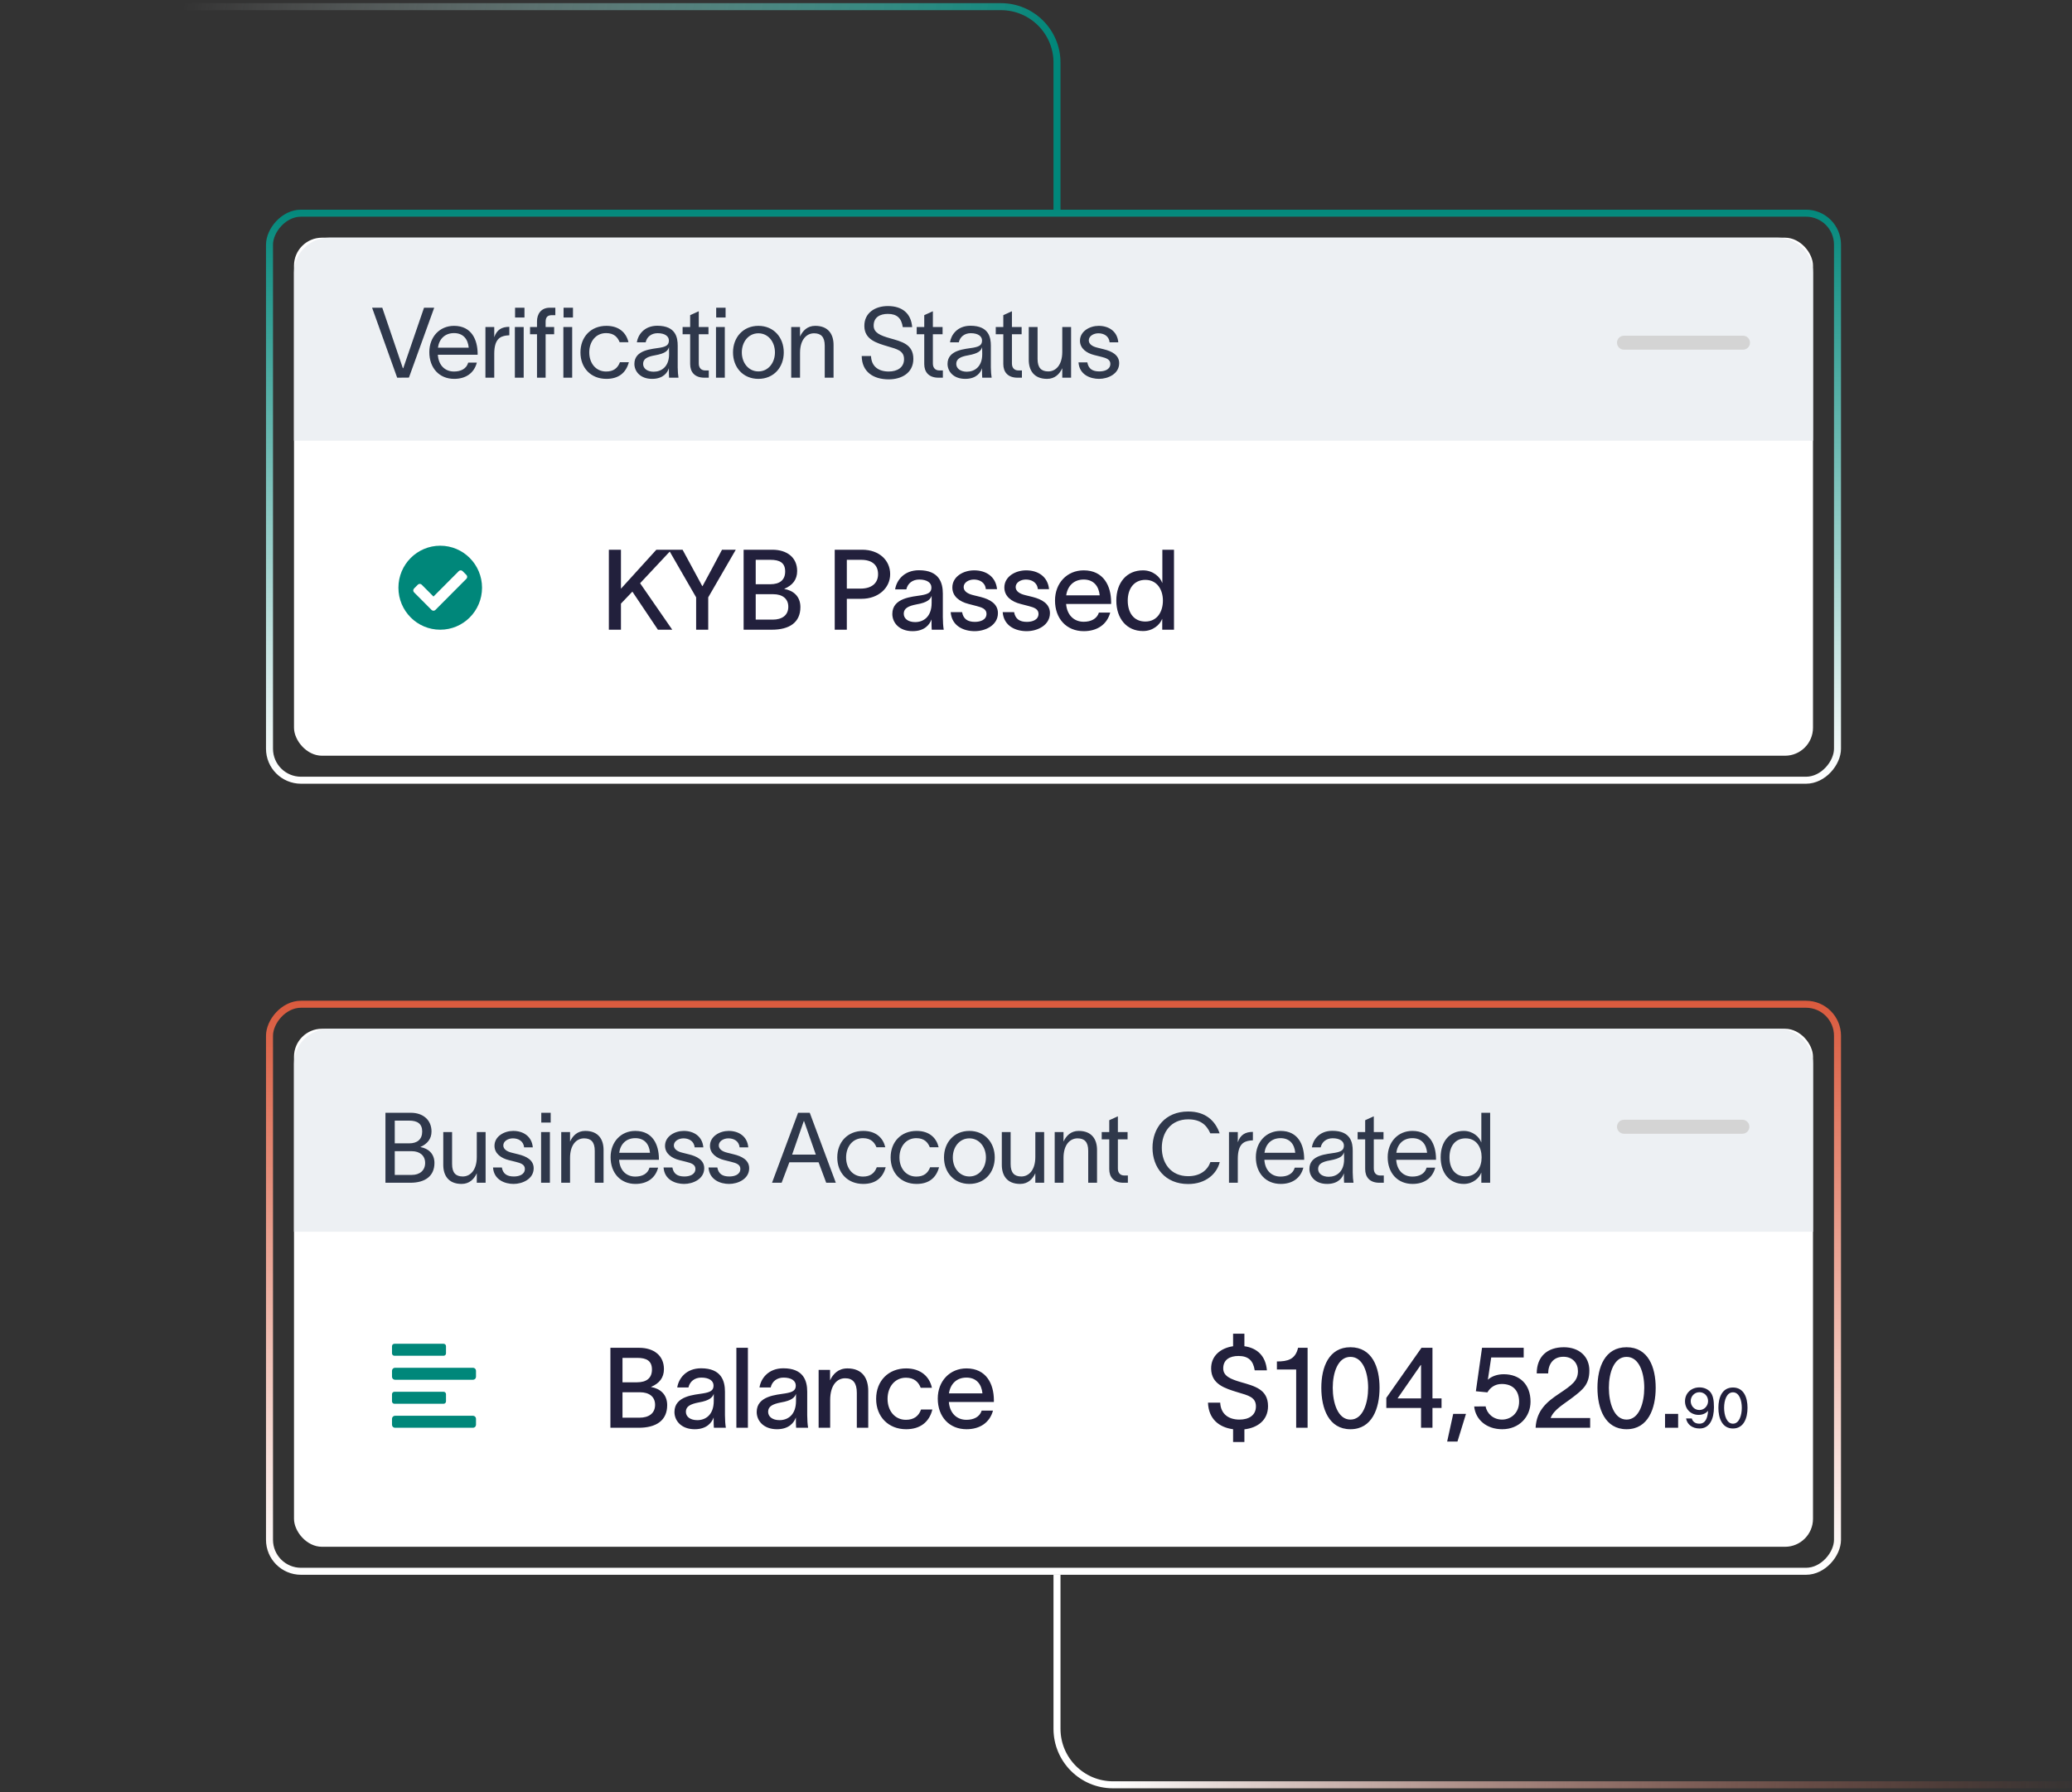 <svg width="296" height="256" viewBox="0 0 296 256" fill="none" xmlns="http://www.w3.org/2000/svg">
<rect x="0" y="0" width="296" height="256" fill="#333333" stroke="none"/>
<path d="M151 224.952V246.952C151 251.37 154.582 254.952 159 254.952H296" stroke="url(#paint0_linear_710_2193)"/>
<path d="M151 29.952V8.952C151 4.534 147.418 0.952 143 0.952L5.24521e-06 0.952" stroke="url(#paint1_linear_710_2193)"/>
<rect x="42" y="33.952" width="217" height="74" rx="4" fill="white"/>
<rect x="42" y="146.952" width="217" height="74" rx="4" fill="white"/>
<path d="M42 38.952C42 36.191 44.239 33.952 47 33.952H254C256.761 33.952 259 36.191 259 38.952V62.952H42V38.952Z" fill="#EDF0F3"/>
<path d="M42 151.952C42 149.191 44.239 146.952 47 146.952H254C256.761 146.952 259 149.191 259 151.952V175.952H42V151.952Z" fill="#EDF0F3"/>
<path d="M53.155 43.956H54.611L57.551 52.594H57.607L60.575 43.956H62.031L58.419 53.938L56.739 53.952L53.155 43.956ZM68.121 51.796C67.716 53.336 66.498 54.12 64.888 54.12C62.745 54.12 61.331 52.566 61.331 50.298C61.331 48.114 62.816 46.546 64.859 46.546C67.407 46.546 68.206 48.59 68.234 50.452V50.676H62.55C62.648 52.188 63.572 53.07 64.859 53.07C65.826 53.07 66.638 52.692 66.889 51.796H68.121ZM62.563 49.668H66.96C66.847 48.408 66.147 47.582 64.859 47.582C63.557 47.582 62.731 48.422 62.563 49.668ZM70.607 46.714V48.17C70.971 47.106 71.671 46.686 72.763 46.686V47.89C72.707 47.89 72.483 47.904 72.301 47.932C71.461 48.058 70.607 48.436 70.607 50.536V53.952H69.347V46.714H70.607ZM74.924 45.356H73.58V43.956H74.924V45.356ZM73.552 53.952V46.714H74.812V53.952H73.552ZM76.715 45.902C76.715 44.894 77.261 43.956 78.549 43.956H79.333V45.02H78.871C78.325 45.02 77.947 45.202 77.947 45.958V46.714H79.165V47.75H77.947V53.952H76.715V47.75H75.721V46.714H76.715V45.902ZM80.481 53.952V46.714H81.741V53.952H80.481ZM80.509 45.356V43.956H81.853V45.356H80.509ZM89.837 51.74C89.43 53.252 88.38 54.12 86.63 54.12C84.376 54.12 82.921 52.524 82.921 50.34C82.921 48.156 84.376 46.546 86.63 46.546C88.478 46.546 89.472 47.568 89.781 48.884H88.52C88.254 48.226 87.764 47.582 86.588 47.582C85.118 47.582 84.18 48.786 84.18 50.34C84.18 51.88 85.118 53.07 86.588 53.07C87.638 53.07 88.24 52.594 88.562 51.74H89.837ZM90.977 48.898C91.131 47.848 92.013 46.532 93.903 46.532C96.563 46.532 96.815 48.254 96.815 49.374V52.482C96.815 53.028 96.871 53.602 96.927 53.952H95.583C95.555 53.602 95.555 53.308 95.555 52.902V52.622H95.541C95.373 53.182 94.771 54.12 93.161 54.12C91.425 54.12 90.627 53.014 90.627 51.978C90.627 49.934 93.203 49.864 94.295 49.668C95.247 49.5 95.555 49.234 95.555 48.632C95.555 48.03 94.981 47.596 93.945 47.596C93.063 47.596 92.405 48.114 92.237 48.898H90.977ZM91.873 51.978C91.873 52.664 92.503 53.098 93.385 53.098C94.491 53.098 95.583 52.384 95.583 50.592L95.569 49.584C95.429 50.06 95.121 50.48 93.553 50.76C92.503 50.942 91.873 51.25 91.873 51.978ZM99.825 51.922C99.825 52.566 100.189 52.916 100.749 52.916H101.253V53.952H100.623C99.223 53.952 98.593 53.126 98.593 52.006V47.75H97.515V46.714H98.593V45.02L99.825 44.46V46.714H101.211V47.75H99.825V51.922ZM103.656 45.356H102.312V43.956H103.656V45.356ZM102.284 53.952V46.714H103.544V53.952H102.284ZM108.341 54.12C106.143 54.12 104.715 52.468 104.715 50.34C104.715 48.212 106.143 46.546 108.341 46.546C110.539 46.546 111.967 48.212 111.967 50.34C111.967 52.468 110.539 54.12 108.341 54.12ZM105.975 50.34C105.975 51.824 106.927 53.056 108.341 53.056C109.755 53.056 110.707 51.824 110.707 50.34C110.707 48.842 109.755 47.61 108.341 47.61C106.927 47.61 105.975 48.842 105.975 50.34ZM113.031 53.952V46.714H114.291V48.072C114.669 47.246 115.341 46.546 116.461 46.546C118.365 46.546 119.079 47.792 119.079 49.262V53.952H117.819V49.388C117.819 48.114 117.273 47.61 116.293 47.61C115.229 47.61 114.291 48.506 114.291 50.396V53.952H113.031ZM124.431 50.858C124.487 52.356 125.509 53.07 126.965 53.07C128.141 53.07 129.149 52.524 129.149 51.306C129.149 50.074 128.113 49.864 126.853 49.486C125.201 48.996 123.521 48.506 123.479 46.616C123.437 44.684 125.033 43.718 126.839 43.718C128.841 43.718 130.157 44.726 130.311 46.728H128.967C128.785 45.468 128.155 44.838 126.839 44.838C125.733 44.838 124.809 45.3 124.809 46.518C124.809 47.54 125.789 47.932 127.105 48.31C128.771 48.786 130.479 49.15 130.479 51.264C130.479 53.308 128.757 54.19 126.965 54.19C124.781 54.19 123.129 53.14 123.101 50.858H124.431ZM133.268 51.922C133.268 52.566 133.632 52.916 134.192 52.916H134.696V53.952H134.066C132.666 53.952 132.036 53.126 132.036 52.006V47.75H130.958V46.714H132.036V45.02L133.268 44.46V46.714H134.654V47.75H133.268V51.922ZM135.713 48.898C135.867 47.848 136.749 46.532 138.639 46.532C141.299 46.532 141.551 48.254 141.551 49.374V52.482C141.551 53.028 141.607 53.602 141.663 53.952H140.319C140.291 53.602 140.291 53.308 140.291 52.902V52.622H140.277C140.109 53.182 139.507 54.12 137.897 54.12C136.161 54.12 135.363 53.014 135.363 51.978C135.363 49.934 137.939 49.864 139.031 49.668C139.983 49.5 140.291 49.234 140.291 48.632C140.291 48.03 139.717 47.596 138.681 47.596C137.799 47.596 137.141 48.114 136.973 48.898H135.713ZM136.609 51.978C136.609 52.664 137.239 53.098 138.121 53.098C139.227 53.098 140.319 52.384 140.319 50.592L140.305 49.584C140.165 50.06 139.857 50.48 138.289 50.76C137.239 50.942 136.609 51.25 136.609 51.978ZM144.561 51.922C144.561 52.566 144.925 52.916 145.485 52.916H145.989V53.952H145.359C143.959 53.952 143.329 53.126 143.329 52.006V47.75H142.251V46.714H143.329V45.02L144.561 44.46V46.714H145.947V47.75H144.561V51.922ZM146.965 51.404V46.714H148.225V51.278C148.225 52.552 148.771 53.056 149.751 53.056C150.815 53.056 151.753 52.16 151.753 50.27V46.714H153.013V53.952H151.753V52.594C151.375 53.42 150.703 54.12 149.583 54.12C147.679 54.12 146.965 52.874 146.965 51.404ZM158.51 48.898C158.426 47.96 157.642 47.61 156.914 47.61C156.228 47.61 155.542 48.002 155.542 48.618C155.542 49.178 156.102 49.5 156.732 49.654L157.684 49.892C158.776 50.158 159.882 50.676 159.882 51.88C159.882 53.42 158.272 54.12 157.012 54.12C155.794 54.12 154.198 53.56 154.072 51.768H155.332C155.5 52.692 156.074 53.056 157.054 53.056C157.768 53.056 158.622 52.804 158.622 51.964C158.622 51.348 158.02 51.138 157.334 50.97L156.326 50.718C155.248 50.452 154.282 49.794 154.282 48.674C154.282 47.316 155.682 46.546 156.956 46.546C158.37 46.546 159.616 47.302 159.756 48.898H158.51Z" fill="#2F384B"/>
<path d="M231 48.952C231 48.4 231.448 47.952 232 47.952H249C249.552 47.952 250 48.4 250 48.952V48.952C250 49.504 249.552 49.952 249 49.952H232C231.448 49.952 231 49.504 231 48.952V48.952Z" fill="#D4D4D4"/>
<path d="M231 160.952C231 160.4 231.448 159.952 232 159.952H248.913C249.465 159.952 249.913 160.4 249.913 160.952V160.952C249.913 161.504 249.465 161.952 248.913 161.952H232C231.448 161.952 231 161.504 231 160.952V160.952Z" fill="#D4D4D4"/>
<path d="M88.708 89.952H86.98V78.528H88.708V84.096L93.764 78.528H95.924L91.444 83.312L96.036 89.952H93.988L90.34 84.512L88.708 86.224V89.952ZM97.512 78.528L100.328 83.728H100.36C101.288 82.016 102.168 80.384 103.144 78.528H105.112L101.176 85.328V89.952H99.448V85.328L95.528 78.528H97.512ZM106.231 89.952V78.528H110.343C112.407 78.528 113.879 79.616 113.879 81.568C113.879 82.8 113.223 83.616 112.039 84.112V84.128C113.335 84.352 114.343 85.184 114.343 86.72C114.343 88.928 112.759 89.952 110.263 89.952H106.231ZM107.959 88.512H110.391C111.703 88.512 112.615 87.904 112.615 86.672C112.615 85.488 111.735 84.88 110.471 84.88H107.959V88.512ZM107.959 83.456H110.039C111.383 83.456 112.167 82.864 112.167 81.632C112.167 80.384 111.383 79.968 110.071 79.968H107.959V83.456ZM122.943 84.08C124.495 84.08 125.439 83.328 125.439 82.016C125.439 80.704 124.575 79.968 123.023 79.968H120.975V84.08H122.943ZM119.247 89.952V78.528H123.183C125.567 78.528 127.167 80.016 127.167 82.016C127.167 84.032 125.423 85.536 123.103 85.536H120.975V89.952H119.247ZM127.875 84.192C128.067 82.928 129.123 81.456 131.283 81.456C134.179 81.456 134.691 83.264 134.691 84.8V88.16C134.691 88.784 134.739 89.504 134.819 89.952H133.107C133.075 89.6 133.075 89.264 133.075 88.864V88.512H133.059C132.819 89.168 132.131 90.16 130.371 90.16C128.451 90.16 127.475 88.944 127.475 87.696C127.475 85.376 130.355 85.248 131.571 85.04C132.643 84.864 133.059 84.608 133.059 83.92C133.059 83.232 132.419 82.784 131.315 82.784C130.371 82.784 129.667 83.328 129.475 84.192H127.875ZM129.107 87.664C129.107 88.384 129.747 88.864 130.739 88.864C131.923 88.864 133.091 88.112 133.091 86.112V85.104C132.915 85.6 132.515 86.064 130.931 86.336C129.763 86.56 129.107 86.896 129.107 87.664ZM140.833 84.16C140.737 83.168 139.921 82.784 139.121 82.784C138.369 82.784 137.665 83.216 137.665 83.856C137.665 84.464 138.241 84.816 139.009 85.008C139.393 85.104 139.745 85.184 140.113 85.28C141.409 85.616 142.561 86.24 142.561 87.584C142.561 89.28 140.833 90.16 139.233 90.16C137.697 90.16 135.969 89.456 135.809 87.44H137.441C137.617 88.416 138.225 88.832 139.265 88.832C140.065 88.832 140.929 88.544 140.929 87.68C140.929 86.992 140.273 86.768 139.537 86.576C139.153 86.48 138.753 86.384 138.369 86.272C137.089 85.952 136.049 85.2 136.049 83.92C136.049 82.384 137.585 81.472 139.169 81.472C140.865 81.472 142.257 82.368 142.433 84.16H140.833ZM148.263 84.16C148.167 83.168 147.351 82.784 146.551 82.784C145.799 82.784 145.095 83.216 145.095 83.856C145.095 84.464 145.671 84.816 146.439 85.008C146.823 85.104 147.175 85.184 147.543 85.28C148.839 85.616 149.991 86.24 149.991 87.584C149.991 89.28 148.263 90.16 146.663 90.16C145.127 90.16 143.399 89.456 143.239 87.44H144.871C145.047 88.416 145.655 88.832 146.695 88.832C147.495 88.832 148.359 88.544 148.359 87.68C148.359 86.992 147.703 86.768 146.967 86.576C146.583 86.48 146.183 86.384 145.799 86.272C144.519 85.952 143.479 85.2 143.479 83.92C143.479 82.384 145.015 81.472 146.599 81.472C148.295 81.472 149.687 82.368 149.863 84.16H148.263ZM158.604 87.504C158.14 89.216 156.732 90.16 154.828 90.16C152.364 90.16 150.716 88.384 150.716 85.776C150.716 83.28 152.444 81.472 154.812 81.472C157.676 81.472 158.716 83.728 158.732 85.968V86.272H152.3C152.428 87.856 153.42 88.816 154.812 88.816C155.836 88.816 156.7 88.416 156.988 87.504H158.604ZM152.316 85.04H157.1C156.972 83.728 156.236 82.784 154.812 82.784C153.404 82.784 152.508 83.696 152.316 85.04ZM163.282 81.472C164.754 81.472 165.746 82.448 166.034 83.264H166.05V78.528H167.714V89.952H166.034V88.416H166.018C165.714 89.2 164.754 90.144 163.282 90.144C160.978 90.144 159.474 88.384 159.474 85.792C159.474 83.2 160.978 81.472 163.282 81.472ZM161.106 85.792C161.106 87.504 161.954 88.784 163.618 88.784C165.33 88.784 166.13 87.36 166.13 85.792C166.13 84.256 165.314 82.832 163.618 82.832C162.002 82.832 161.106 84.096 161.106 85.792Z" fill="#22203C"/>
<path d="M87.2 203.952V192.528H91.312C93.376 192.528 94.848 193.616 94.848 195.568C94.848 196.8 94.192 197.616 93.008 198.112V198.128C94.304 198.352 95.312 199.184 95.312 200.72C95.312 202.928 93.728 203.952 91.232 203.952H87.2ZM88.928 202.512H91.36C92.672 202.512 93.584 201.904 93.584 200.672C93.584 199.488 92.704 198.88 91.44 198.88H88.928V202.512ZM88.928 197.456H91.008C92.352 197.456 93.136 196.864 93.136 195.632C93.136 194.384 92.352 193.968 91.04 193.968H88.928V197.456ZM96.75 198.192C96.942 196.928 97.998 195.456 100.158 195.456C103.054 195.456 103.566 197.264 103.566 198.8V202.16C103.566 202.784 103.614 203.504 103.694 203.952H101.982C101.95 203.6 101.95 203.264 101.95 202.864V202.512H101.934C101.694 203.168 101.006 204.16 99.246 204.16C97.326 204.16 96.35 202.944 96.35 201.696C96.35 199.376 99.23 199.248 100.446 199.04C101.518 198.864 101.934 198.608 101.934 197.92C101.934 197.232 101.294 196.784 100.19 196.784C99.246 196.784 98.542 197.328 98.35 198.192H96.75ZM97.982 201.664C97.982 202.384 98.622 202.864 99.614 202.864C100.798 202.864 101.966 202.112 101.966 200.112V199.104C101.79 199.6 101.39 200.064 99.806 200.336C98.638 200.56 97.982 200.896 97.982 201.664ZM105.196 192.528H106.844V203.952H105.196V192.528ZM108.5 198.192C108.692 196.928 109.748 195.456 111.908 195.456C114.804 195.456 115.316 197.264 115.316 198.8V202.16C115.316 202.784 115.364 203.504 115.444 203.952H113.732C113.7 203.6 113.7 203.264 113.7 202.864V202.512H113.684C113.444 203.168 112.756 204.16 110.996 204.16C109.076 204.16 108.1 202.944 108.1 201.696C108.1 199.376 110.98 199.248 112.196 199.04C113.268 198.864 113.684 198.608 113.684 197.92C113.684 197.232 113.044 196.784 111.94 196.784C110.996 196.784 110.292 197.328 110.1 198.192H108.5ZM109.732 201.664C109.732 202.384 110.372 202.864 111.364 202.864C112.548 202.864 113.716 202.112 113.716 200.112V199.104C113.54 199.6 113.14 200.064 111.556 200.336C110.388 200.56 109.732 200.896 109.732 201.664ZM116.947 203.952V195.68H118.579V197.184C119.011 196.24 119.779 195.472 121.059 195.472C123.219 195.472 124.035 196.896 124.035 198.688V203.952H122.403V198.96C122.403 197.584 121.875 196.88 120.739 196.88C119.555 196.88 118.595 197.888 118.595 200V203.952H116.947ZM133.194 201.344C132.762 203.136 131.45 204.16 129.45 204.16C126.922 204.16 125.162 202.384 125.162 199.824C125.162 197.248 126.922 195.472 129.45 195.472C131.53 195.472 132.794 196.64 133.13 198.24H131.53C131.226 197.456 130.634 196.8 129.418 196.8C127.818 196.8 126.794 198.128 126.794 199.824C126.794 201.504 127.818 202.816 129.418 202.816C130.522 202.816 131.242 202.304 131.578 201.344H133.194ZM141.855 201.504C141.391 203.216 139.983 204.16 138.079 204.16C135.615 204.16 133.967 202.384 133.967 199.776C133.967 197.28 135.695 195.472 138.063 195.472C140.927 195.472 141.967 197.728 141.983 199.968V200.272H135.551C135.679 201.856 136.671 202.816 138.063 202.816C139.087 202.816 139.951 202.416 140.239 201.504H141.855ZM135.567 199.04H140.351C140.223 197.728 139.487 196.784 138.063 196.784C136.655 196.784 135.759 197.696 135.567 199.04Z" fill="#22203C"/>
<path d="M55.064 168.952V158.956H58.704C60.398 158.956 61.644 159.95 61.644 161.63C61.644 162.68 61.056 163.394 60.062 163.842V163.856C61.21 164.052 62.064 164.822 62.064 166.124C62.064 167.986 60.748 168.952 58.62 168.952H55.064ZM56.394 167.832H58.844C59.95 167.832 60.734 167.202 60.734 166.124C60.734 165.06 59.95 164.444 58.844 164.444H56.394V167.832ZM56.394 163.324H58.452C59.614 163.324 60.314 162.75 60.314 161.63C60.314 160.51 59.614 160.076 58.452 160.076H56.394V163.324ZM63.324 166.404V161.714H64.584V166.278C64.584 167.552 65.13 168.056 66.11 168.056C67.174 168.056 68.112 167.16 68.112 165.27V161.714H69.372V168.952H68.112V167.594C67.734 168.42 67.062 169.12 65.942 169.12C64.038 169.12 63.324 167.874 63.324 166.404ZM74.869 163.898C74.785 162.96 74.001 162.61 73.273 162.61C72.587 162.61 71.901 163.002 71.901 163.618C71.901 164.178 72.461 164.5 73.091 164.654L74.043 164.892C75.135 165.158 76.241 165.676 76.241 166.88C76.241 168.42 74.631 169.12 73.371 169.12C72.153 169.12 70.557 168.56 70.431 166.768H71.691C71.859 167.692 72.433 168.056 73.413 168.056C74.127 168.056 74.981 167.804 74.981 166.964C74.981 166.348 74.379 166.138 73.693 165.97L72.685 165.718C71.607 165.452 70.641 164.794 70.641 163.674C70.641 162.316 72.041 161.546 73.315 161.546C74.729 161.546 75.975 162.302 76.115 163.898H74.869ZM78.67 160.356H77.326V158.956H78.67V160.356ZM77.298 168.952V161.714H78.558V168.952H77.298ZM80.176 168.952V161.714H81.436V163.072C81.814 162.246 82.486 161.546 83.606 161.546C85.51 161.546 86.224 162.792 86.224 164.262V168.952H84.964V164.388C84.964 163.114 84.418 162.61 83.438 162.61C82.374 162.61 81.436 163.506 81.436 165.396V168.952H80.176ZM94.018 166.796C93.612 168.336 92.394 169.12 90.784 169.12C88.642 169.12 87.228 167.566 87.228 165.298C87.228 163.114 88.712 161.546 90.756 161.546C93.304 161.546 94.102 163.59 94.13 165.452V165.676H88.446C88.544 167.188 89.468 168.07 90.756 168.07C91.722 168.07 92.534 167.692 92.786 166.796H94.018ZM88.46 164.668H92.856C92.744 163.408 92.044 162.582 90.756 162.582C89.454 162.582 88.628 163.422 88.46 164.668ZM99.233 163.898C99.149 162.96 98.365 162.61 97.637 162.61C96.951 162.61 96.265 163.002 96.265 163.618C96.265 164.178 96.825 164.5 97.455 164.654L98.407 164.892C99.499 165.158 100.605 165.676 100.605 166.88C100.605 168.42 98.995 169.12 97.735 169.12C96.517 169.12 94.921 168.56 94.795 166.768H96.055C96.223 167.692 96.797 168.056 97.777 168.056C98.491 168.056 99.345 167.804 99.345 166.964C99.345 166.348 98.743 166.138 98.057 165.97L97.049 165.718C95.971 165.452 95.005 164.794 95.005 163.674C95.005 162.316 96.405 161.546 97.679 161.546C99.093 161.546 100.339 162.302 100.479 163.898H99.233ZM105.653 163.898C105.569 162.96 104.785 162.61 104.057 162.61C103.371 162.61 102.685 163.002 102.685 163.618C102.685 164.178 103.245 164.5 103.875 164.654L104.827 164.892C105.919 165.158 107.025 165.676 107.025 166.88C107.025 168.42 105.415 169.12 104.155 169.12C102.937 169.12 101.341 168.56 101.215 166.768H102.475C102.643 167.692 103.217 168.056 104.197 168.056C104.911 168.056 105.765 167.804 105.765 166.964C105.765 166.348 105.163 166.138 104.477 165.97L103.469 165.718C102.391 165.452 101.425 164.794 101.425 163.674C101.425 162.316 102.825 161.546 104.099 161.546C105.513 161.546 106.759 162.302 106.899 163.898H105.653ZM111.661 168.952H110.289L114.013 158.956H115.679L119.403 168.952H118.031L116.939 166.026H112.767L111.661 168.952ZM113.159 164.934H116.547L114.867 160.146H114.825L113.159 164.934ZM126.527 166.74C126.121 168.252 125.071 169.12 123.321 169.12C121.067 169.12 119.611 167.524 119.611 165.34C119.611 163.156 121.067 161.546 123.321 161.546C125.169 161.546 126.163 162.568 126.471 163.884H125.211C124.945 163.226 124.455 162.582 123.279 162.582C121.809 162.582 120.871 163.786 120.871 165.34C120.871 166.88 121.809 168.07 123.279 168.07C124.329 168.07 124.931 167.594 125.253 166.74H126.527ZM134.149 166.74C133.743 168.252 132.693 169.12 130.943 169.12C128.689 169.12 127.233 167.524 127.233 165.34C127.233 163.156 128.689 161.546 130.943 161.546C132.791 161.546 133.785 162.568 134.093 163.884H132.833C132.567 163.226 132.077 162.582 130.901 162.582C129.431 162.582 128.493 163.786 128.493 165.34C128.493 166.88 129.431 168.07 130.901 168.07C131.951 168.07 132.553 167.594 132.875 166.74H134.149ZM138.482 169.12C136.284 169.12 134.856 167.468 134.856 165.34C134.856 163.212 136.284 161.546 138.482 161.546C140.68 161.546 142.108 163.212 142.108 165.34C142.108 167.468 140.68 169.12 138.482 169.12ZM136.116 165.34C136.116 166.824 137.068 168.056 138.482 168.056C139.896 168.056 140.848 166.824 140.848 165.34C140.848 163.842 139.896 162.61 138.482 162.61C137.068 162.61 136.116 163.842 136.116 165.34ZM143.116 166.404V161.714H144.376V166.278C144.376 167.552 144.922 168.056 145.902 168.056C146.966 168.056 147.904 167.16 147.904 165.27V161.714H149.164V168.952H147.904V167.594C147.526 168.42 146.854 169.12 145.734 169.12C143.83 169.12 143.116 167.874 143.116 166.404ZM150.671 168.952V161.714H151.931V163.072C152.309 162.246 152.981 161.546 154.101 161.546C156.005 161.546 156.719 162.792 156.719 164.262V168.952H155.459V164.388C155.459 163.114 154.913 162.61 153.933 162.61C152.869 162.61 151.931 163.506 151.931 165.396V168.952H150.671ZM159.697 166.922C159.697 167.566 160.061 167.916 160.621 167.916H161.125V168.952H160.495C159.095 168.952 158.465 168.126 158.465 167.006V162.75H157.387V161.714H158.465V160.02L159.697 159.46V161.714H161.083V162.75H159.697V166.922ZM174.247 165.998C173.855 167.636 172.287 169.134 169.739 169.134C166.449 169.134 164.643 166.768 164.643 163.954C164.643 161.14 166.449 158.774 169.739 158.774C172.245 158.774 173.617 160.118 174.233 161.896H172.903C172.357 160.636 171.433 159.894 169.739 159.894C167.247 159.894 165.973 161.784 165.973 163.954C165.973 166.124 167.233 168.014 169.739 168.014C171.447 168.014 172.511 167.16 172.917 165.998H174.247ZM176.829 161.714V163.17C177.193 162.106 177.893 161.686 178.985 161.686V162.89C178.929 162.89 178.705 162.904 178.523 162.932C177.683 163.058 176.829 163.436 176.829 165.536V168.952H175.569V161.714H176.829ZM186.197 166.796C185.791 168.336 184.573 169.12 182.963 169.12C180.821 169.12 179.407 167.566 179.407 165.298C179.407 163.114 180.891 161.546 182.935 161.546C185.483 161.546 186.281 163.59 186.309 165.452V165.676H180.625C180.723 167.188 181.647 168.07 182.935 168.07C183.901 168.07 184.713 167.692 184.965 166.796H186.197ZM180.639 164.668H185.035C184.923 163.408 184.223 162.582 182.935 162.582C181.633 162.582 180.807 163.422 180.639 164.668ZM187.409 163.898C187.563 162.848 188.445 161.532 190.335 161.532C192.995 161.532 193.247 163.254 193.247 164.374V167.482C193.247 168.028 193.303 168.602 193.359 168.952H192.015C191.987 168.602 191.987 168.308 191.987 167.902V167.622H191.973C191.805 168.182 191.203 169.12 189.593 169.12C187.857 169.12 187.059 168.014 187.059 166.978C187.059 164.934 189.635 164.864 190.727 164.668C191.679 164.5 191.987 164.234 191.987 163.632C191.987 163.03 191.413 162.596 190.377 162.596C189.495 162.596 188.837 163.114 188.669 163.898H187.409ZM188.305 166.978C188.305 167.664 188.935 168.098 189.817 168.098C190.923 168.098 192.015 167.384 192.015 165.592L192.001 164.584C191.861 165.06 191.553 165.48 189.985 165.76C188.935 165.942 188.305 166.25 188.305 166.978ZM196.257 166.922C196.257 167.566 196.621 167.916 197.181 167.916H197.685V168.952H197.055C195.655 168.952 195.025 168.126 195.025 167.006V162.75H193.947V161.714H195.025V160.02L196.257 159.46V161.714H197.643V162.75H196.257V166.922ZM205.031 166.796C204.625 168.336 203.407 169.12 201.797 169.12C199.655 169.12 198.241 167.566 198.241 165.298C198.241 163.114 199.725 161.546 201.769 161.546C204.317 161.546 205.115 163.59 205.143 165.452V165.676H199.459C199.557 167.188 200.481 168.07 201.769 168.07C202.735 168.07 203.547 167.692 203.799 166.796H205.031ZM199.473 164.668H203.869C203.757 163.408 203.057 162.582 201.769 162.582C200.467 162.582 199.641 163.422 199.473 164.668ZM209.113 161.546C210.429 161.546 211.339 162.428 211.605 163.184H211.619V158.956H212.879V168.952H211.619V167.51H211.605C211.339 168.252 210.429 169.12 209.113 169.12C207.069 169.12 205.809 167.552 205.809 165.312C205.809 163.072 207.069 161.546 209.113 161.546ZM207.069 165.312C207.069 166.88 207.839 168.042 209.365 168.042C210.933 168.042 211.661 166.74 211.661 165.312C211.661 163.898 210.933 162.61 209.365 162.61C207.881 162.61 207.069 163.744 207.069 165.312Z" fill="#2F384B"/>
<path d="M68.862 83.952C68.862 87.266 66.188 89.952 62.889 89.952C59.591 89.952 56.917 87.266 56.917 83.952C56.917 80.638 59.591 77.952 62.889 77.952C66.188 77.952 68.862 80.638 68.862 83.952ZM62.199 87.129L66.63 82.677C66.78 82.526 66.78 82.281 66.63 82.13L66.085 81.583C65.934 81.431 65.691 81.431 65.54 81.583L61.926 85.213L60.239 83.518C60.089 83.367 59.844 83.367 59.694 83.518L59.149 84.066C58.999 84.217 58.999 84.462 59.149 84.613L61.654 87.129C61.804 87.28 62.048 87.28 62.199 87.129Z" fill="#00877A"/>
<path d="M176.155 190.512H177.771V192.304C179.595 192.56 180.811 193.68 180.987 195.744H179.243C179.035 194.368 178.347 193.696 176.923 193.696C175.723 193.696 174.747 194.192 174.747 195.472C174.747 196.576 175.803 197.008 177.291 197.44C179.211 198 181.147 198.448 181.147 200.864C181.147 202.928 179.579 203.968 177.771 204.176V205.984H176.155V204.16C174.123 203.888 172.651 202.672 172.571 200.368H174.315C174.395 201.984 175.499 202.784 177.067 202.784C178.379 202.784 179.419 202.192 179.419 200.896C179.419 199.568 178.299 199.328 176.859 198.896C174.971 198.32 173.067 197.744 173.019 195.536C172.987 193.632 174.427 192.56 176.155 192.304V190.512ZM186.799 203.952H185.167V195.632H182.415V194.48C183.951 194.48 185.055 194.192 185.439 192.528H186.799V203.952ZM192.92 202.784C194.728 202.784 195.448 200.368 195.448 198.24C195.448 196.112 194.728 193.824 192.92 193.824C191.112 193.824 190.392 196.112 190.392 198.24C190.392 200.368 191.112 202.784 192.92 202.784ZM188.76 198.24C188.76 195.312 189.816 192.448 192.92 192.448C196.024 192.448 197.08 195.312 197.08 198.24C197.08 201.168 196.024 204.16 192.92 204.16C189.816 204.16 188.76 201.184 188.76 198.24ZM198.046 201.12V199.68L203.07 192.528H204.638V199.76H205.934V201.12H204.638V203.952H203.006V201.12H198.046ZM199.646 199.76H203.006V194.992H202.958L199.646 199.76ZM207.601 201.968H209.425L208.209 205.92H206.737L207.601 201.968ZM217.671 193.904H213.031L212.551 197.088C213.095 196.592 213.911 196.304 214.823 196.304C217.111 196.304 218.647 197.76 218.647 200.224C218.647 202.4 217.015 204.16 214.599 204.16C212.391 204.16 210.791 202.816 210.599 200.912L212.231 200.896C212.407 201.92 213.335 202.784 214.583 202.784C215.847 202.784 217.015 201.84 217.015 200.224C217.015 198.736 216.215 197.696 214.535 197.696C213.527 197.696 212.855 198.256 212.487 198.896L210.839 198.736L211.719 192.528H217.671V193.904ZM219.533 196.192C219.533 193.776 221.037 192.448 223.405 192.448C225.565 192.448 227.053 193.744 227.053 195.776C227.053 197.744 226.125 198.496 224.749 199.552C223.437 200.576 221.997 201.312 221.517 202.56H227.165V203.952H219.373C219.501 201.44 221.037 200.208 222.717 199.088C224.557 197.856 225.421 197.248 225.421 195.856C225.421 194.752 224.685 193.808 223.341 193.808C221.885 193.808 221.181 194.864 221.165 196.192H219.533ZM232.367 202.784C234.175 202.784 234.895 200.368 234.895 198.24C234.895 196.112 234.175 193.824 232.367 193.824C230.559 193.824 229.839 196.112 229.839 198.24C229.839 200.368 230.559 202.784 232.367 202.784ZM228.207 198.24C228.207 195.312 229.263 192.448 232.367 192.448C235.471 192.448 236.527 195.312 236.527 198.24C236.527 201.168 235.471 204.16 232.367 204.16C229.263 204.16 228.207 201.184 228.207 198.24ZM237.862 201.968H239.734V203.952H237.862V201.968ZM240.715 200.16C240.715 199.024 241.595 198.184 242.779 198.184C243.387 198.184 243.931 198.408 244.299 198.808C244.723 199.28 244.851 200.032 244.851 201.016C244.851 202.648 244.259 204.056 242.803 204.056C241.691 204.056 241.011 203.424 240.867 202.624H241.683C241.787 202.976 242.067 203.368 242.763 203.368C243.611 203.368 243.939 202.616 244.011 201.528C243.787 201.808 243.315 202.112 242.667 202.112C241.539 202.112 240.715 201.28 240.715 200.16ZM241.531 200.136C241.531 200.84 242.059 201.416 242.771 201.416C243.507 201.416 244.011 200.792 244.011 200.136C244.011 199.408 243.467 198.872 242.771 198.872C242.083 198.872 241.531 199.44 241.531 200.136ZM247.565 203.368C248.469 203.368 248.829 202.16 248.829 201.096C248.829 200.032 248.469 198.888 247.565 198.888C246.661 198.888 246.301 200.032 246.301 201.096C246.301 202.16 246.661 203.368 247.565 203.368ZM245.485 201.096C245.485 199.632 246.013 198.2 247.565 198.2C249.117 198.2 249.645 199.632 249.645 201.096C249.645 202.56 249.117 204.056 247.565 204.056C246.013 204.056 245.485 202.568 245.485 201.096Z" fill="#22203C"/>
<path d="M56.344 200.524H63.371C63.416 200.524 63.461 200.515 63.502 200.497C63.544 200.48 63.582 200.455 63.614 200.423C63.646 200.391 63.671 200.353 63.688 200.311C63.706 200.27 63.714 200.225 63.714 200.18V199.153C63.714 199.108 63.706 199.063 63.688 199.021C63.671 198.98 63.646 198.942 63.614 198.91C63.582 198.878 63.544 198.853 63.502 198.835C63.461 198.818 63.416 198.809 63.371 198.809H56.344C56.298 198.809 56.254 198.818 56.212 198.835C56.17 198.853 56.133 198.878 56.101 198.91C56.069 198.942 56.043 198.98 56.026 199.021C56.009 199.063 56 199.108 56 199.153V200.18C56 200.225 56.009 200.27 56.026 200.311C56.043 200.353 56.069 200.391 56.101 200.423C56.133 200.455 56.17 200.48 56.212 200.497C56.254 200.515 56.298 200.524 56.344 200.524ZM56.344 193.666H63.371C63.416 193.666 63.461 193.658 63.502 193.64C63.544 193.623 63.582 193.598 63.614 193.566C63.646 193.534 63.671 193.496 63.688 193.454C63.706 193.413 63.714 193.368 63.714 193.323V192.296C63.714 192.251 63.706 192.206 63.688 192.164C63.671 192.123 63.646 192.085 63.614 192.053C63.582 192.021 63.544 191.995 63.502 191.978C63.461 191.961 63.416 191.952 63.371 191.952H56.344C56.298 191.952 56.254 191.961 56.212 191.978C56.17 191.995 56.133 192.021 56.101 192.053C56.069 192.085 56.043 192.123 56.026 192.164C56.009 192.206 56 192.251 56 192.296V193.323C56 193.368 56.009 193.413 56.026 193.454C56.043 193.496 56.069 193.534 56.101 193.566C56.133 193.598 56.17 193.623 56.212 193.64C56.254 193.658 56.298 193.666 56.344 193.666ZM67.571 195.381H56.429C56.315 195.381 56.206 195.426 56.126 195.506C56.045 195.587 56 195.696 56 195.809V196.666C56 196.78 56.045 196.889 56.126 196.969C56.206 197.05 56.315 197.095 56.429 197.095H67.571C67.685 197.095 67.794 197.05 67.874 196.969C67.955 196.889 68 196.78 68 196.666V195.809C68 195.696 67.955 195.587 67.874 195.506C67.794 195.426 67.685 195.381 67.571 195.381ZM67.571 202.238H56.429C56.315 202.238 56.206 202.283 56.126 202.363C56.045 202.444 56 202.553 56 202.666V203.524C56 203.637 56.045 203.746 56.126 203.827C56.206 203.907 56.315 203.952 56.429 203.952H67.571C67.685 203.952 67.794 203.907 67.874 203.827C67.955 203.746 68 203.637 68 203.524V202.666C68 202.553 67.955 202.444 67.874 202.363C67.794 202.283 67.685 202.238 67.571 202.238Z" fill="#00877A"/>
<rect x="0.5" y="-0.5" width="224" height="81" rx="4.5" transform="matrix(1 0 0 -1 38 110.952)" stroke="url(#paint2_linear_710_2193)"/>
<rect x="0.5" y="-0.5" width="224" height="81" rx="4.5" transform="matrix(1 0 0 -1 38 223.952)" stroke="url(#paint3_linear_710_2193)"/>
<defs>
<linearGradient id="paint0_linear_710_2193" x1="159.419" y1="243.452" x2="299.307" y2="249.142" gradientUnits="userSpaceOnUse">
<stop stop-color="white"/>
<stop offset="1" stop-color="#D9583B" stop-opacity="0"/>
</linearGradient>
<linearGradient id="paint1_linear_710_2193" x1="148.626" y1="22.452" x2="25.914" y2="1.965" gradientUnits="userSpaceOnUse">
<stop stop-color="#00877A"/>
<stop offset="1" stop-color="white" stop-opacity="0"/>
</linearGradient>
<linearGradient id="paint2_linear_710_2193" x1="112.5" y1="0" x2="112.5" y2="82" gradientUnits="userSpaceOnUse">
<stop stop-color="white"/>
<stop offset="1" stop-color="#00877A"/>
</linearGradient>
<linearGradient id="paint3_linear_710_2193" x1="112.5" y1="0" x2="112.5" y2="82" gradientUnits="userSpaceOnUse">
<stop stop-color="white"/>
<stop offset="1" stop-color="#D9583B"/>
</linearGradient>
</defs>
</svg>
